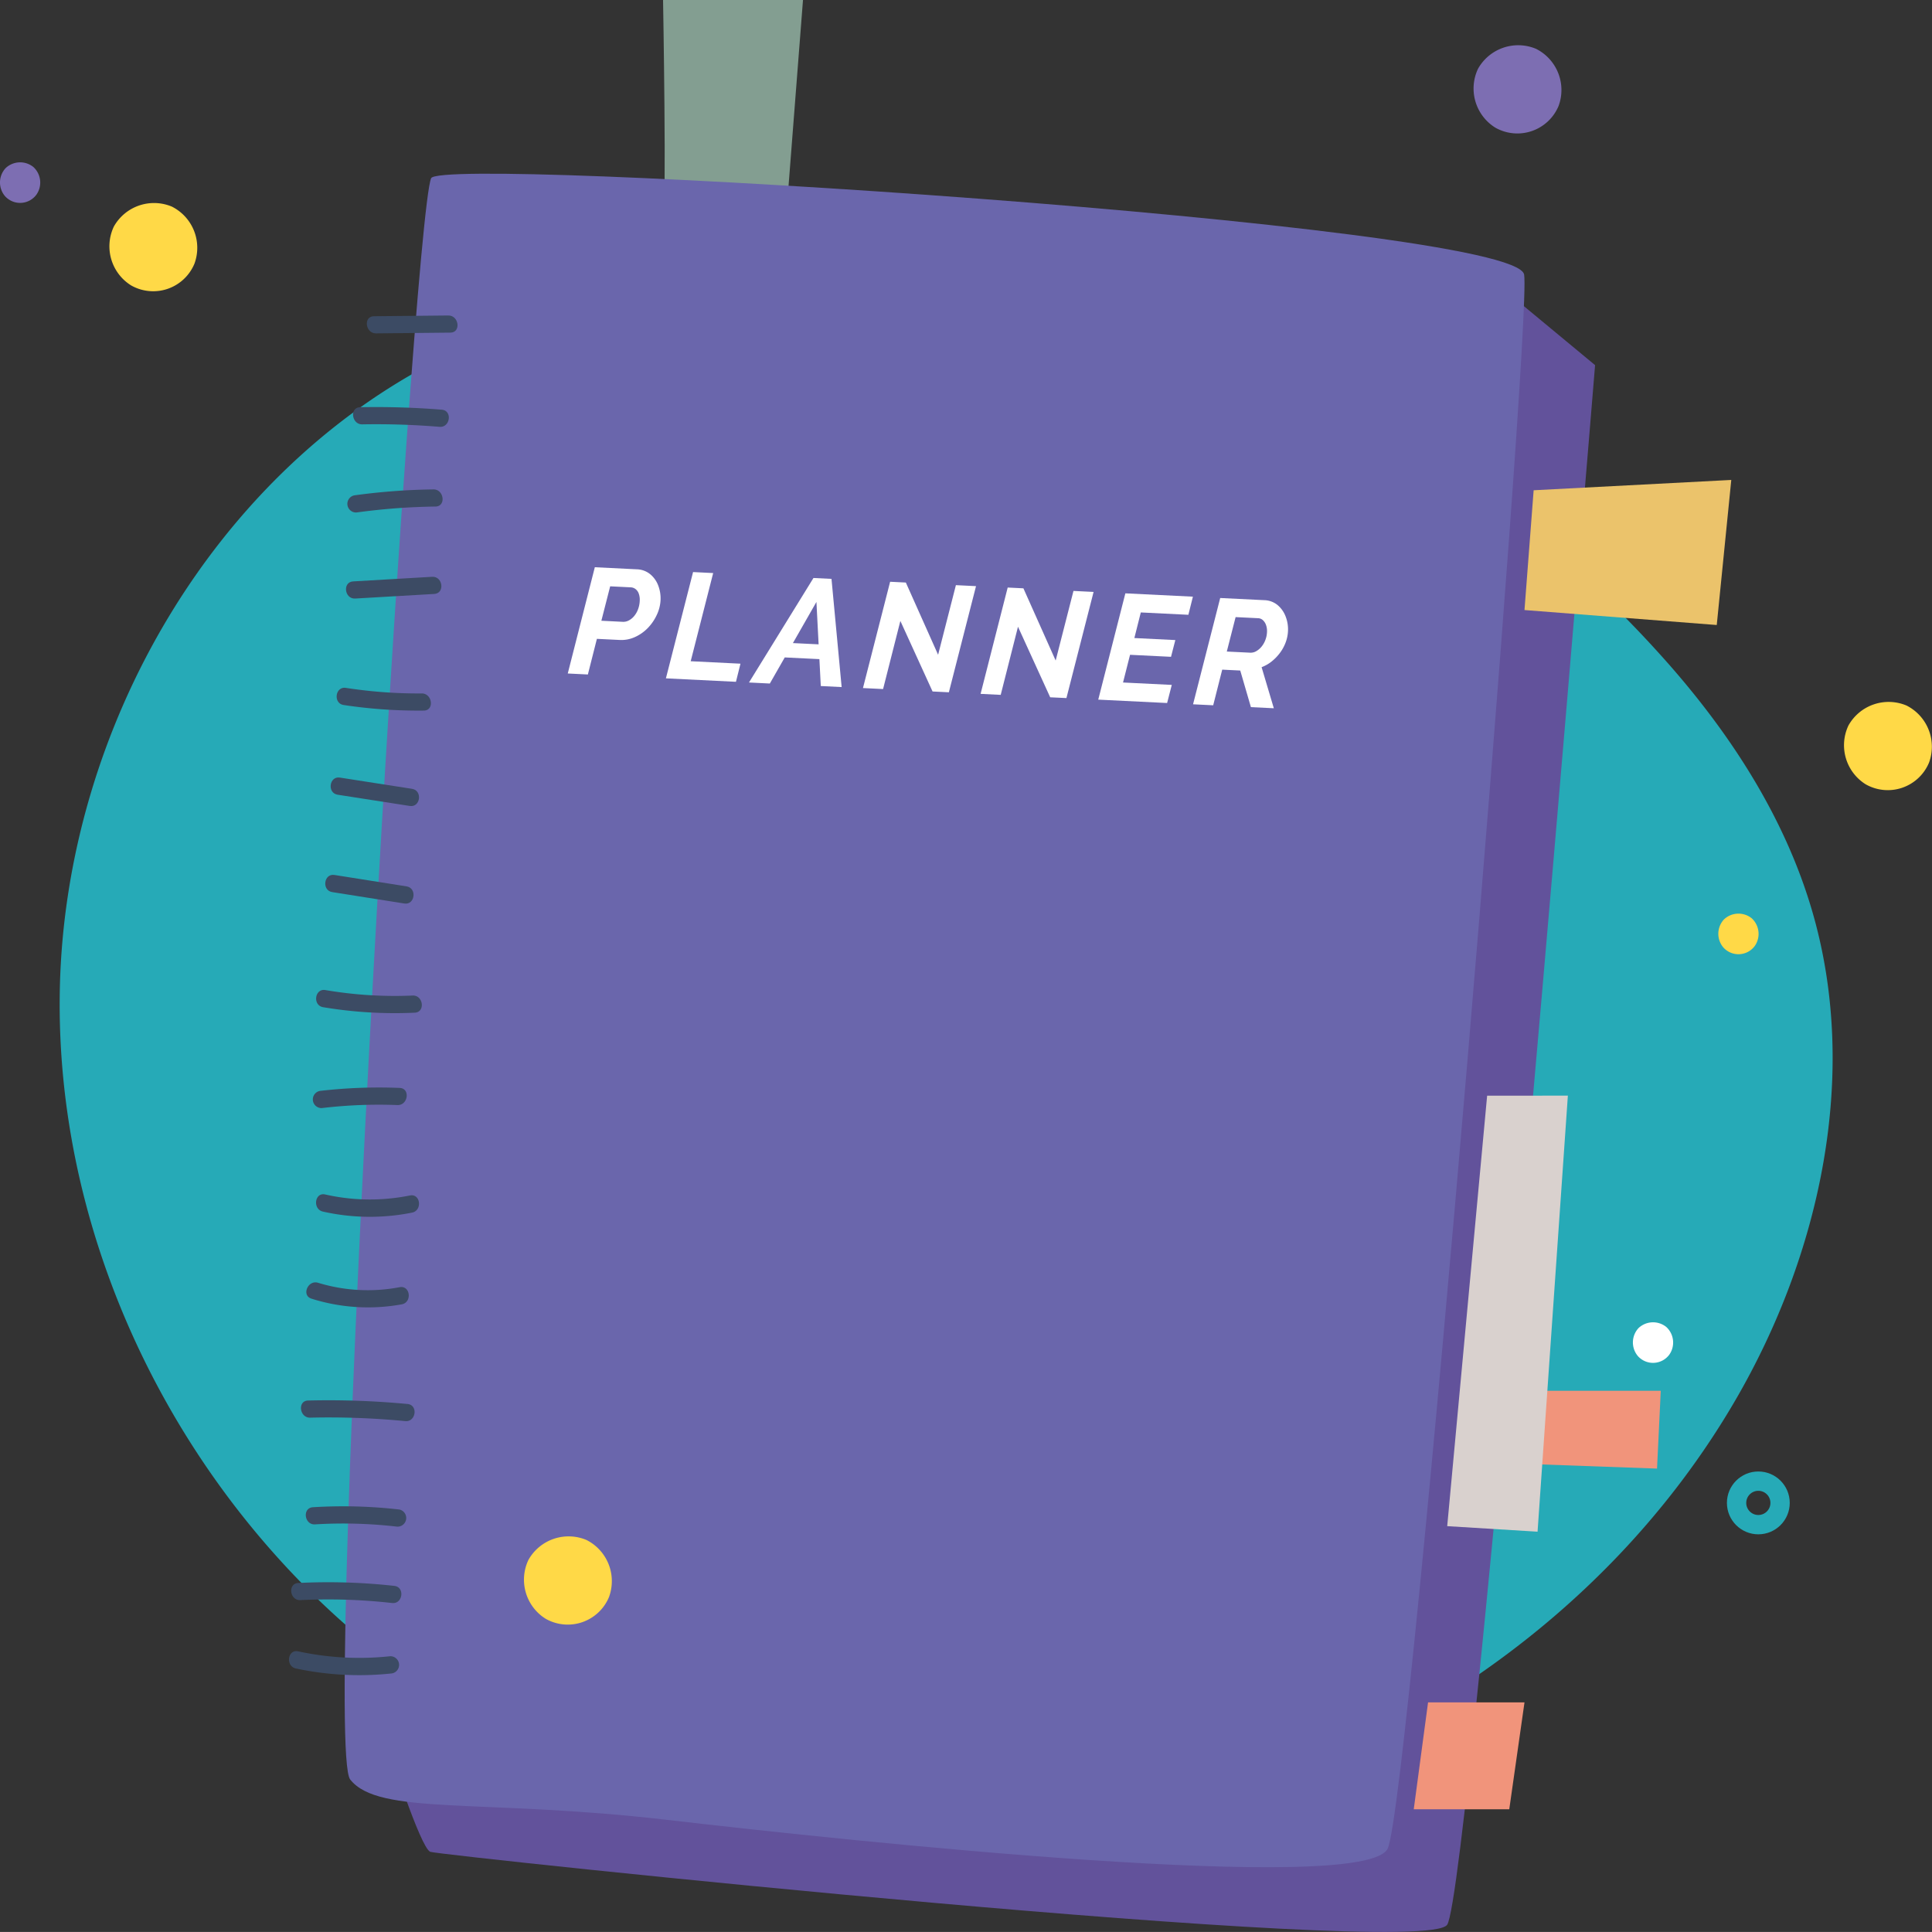<svg xmlns="http://www.w3.org/2000/svg" xmlns:xlink="http://www.w3.org/1999/xlink" width="150.004" height="150" viewBox="0 0 150.004 150">
  <rect x="0" y="0" width="150.004" height="150" fill="#333333" stroke="none"/>
  <defs>
    <clipPath id="clip-path">
      <rect id="Rectángulo_401169" data-name="Rectángulo 401169" width="111.981" height="150" fill="#62529b"/>
    </clipPath>
  </defs>
  <g id="Grupo_1099514" data-name="Grupo 1099514" transform="translate(-251.999 -525.197)">
    <path id="_12068" data-name="12068" d="M102.864,72.381c-14.1-2-28.986-1.513-41.812,4.828C43.264,86,31.581,105.941,31.133,126.247s9.83,40.259,25.707,52.321,36.816,16.337,56.233,12.715c19.579-3.652,37.957-15.492,48.169-33.07,6.549-11.271,9.61-25.189,5.992-37.783-2.184-7.6-6.649-14.337-11.9-20.135A87.145,87.145,0,0,0,102.864,72.381Z" transform="translate(225.513 475.667)" fill="#26aab7"/>
    <g id="Grupo_1099281" data-name="Grupo 1099281" transform="translate(274.438 525.197)">
      <g id="Grupo_1099280" data-name="Grupo 1099280" transform="translate(0 0)" clip-path="url(#clip-path)">
        <path id="Trazado_873337" data-name="Trazado 873337" d="M399.858,17.966c.286-2.062,0-17.965,0-17.965h10.865l-1.715,22.06Z" transform="translate(-370.816 -0.001)" fill="#839e91"/>
        <path id="Trazado_873338" data-name="Trazado 873338" d="M191.977,294.875l7.591,6.29s-9.67,118.36-11.483,121.089-78.181-5.374-78.953-5.661-3.282-8.188-3.282-8.188Z" transform="translate(-98.162 -272.815)" fill="#62529b"/>
        <path id="Trazado_873339" data-name="Trazado 873339" d="M66.208,180.616c.732-1.77,84.257,3.5,84.866,7.484s-8.857,118.544-10.593,122.2-41.5-.545-55.917-2.222-22.425-.31-24.639-3.14,4.819-120.779,6.283-124.319" transform="translate(-55.176 -166.777)" fill="#6a66ac"/>
        <path id="Trazado_873340" data-name="Trazado 873340" d="M89.5,327.428l-5.779.058c-.836.008-.667,1.34.164,1.331l5.779-.058c.836-.008.667-1.34-.164-1.331" transform="translate(-77.129 -302.933)" fill="#3c4b64"/>
        <path id="Trazado_873341" data-name="Trazado 873341" d="M75.385,422.67a63.333,63.333,0,0,0-6.341-.193c-.837.016-.668,1.347.164,1.331a59.955,59.955,0,0,1,6,.192c.831.068,1.013-1.262.174-1.33" transform="translate(-63.52 -390.86)" fill="#3c4b64"/>
        <path id="Trazado_873342" data-name="Trazado 873342" d="M69,507.919a49.787,49.787,0,0,0-6.133.461.672.672,0,0,0,.164,1.331,49.8,49.8,0,0,1,6.133-.461c.836-.011.667-1.342-.164-1.331" transform="translate(-57.789 -469.921)" fill="#3c4b64"/>
        <path id="Trazado_873343" data-name="Trazado 873343" d="M67.61,598.614l-6.139.357c-.837.049-.671,1.38.164,1.331l6.139-.357c.837-.049.671-1.38-.164-1.331" transform="translate(-56.495 -553.83)" fill="#3c4b64"/>
        <path id="Trazado_873344" data-name="Trazado 873344" d="M57.507,714.227a36.845,36.845,0,0,1-5.89-.432c-.829-.127-1,1.2-.174,1.33a38.889,38.889,0,0,0,6.228.433c.836-.007.667-1.339-.164-1.331" transform="translate(-47.203 -660.387)" fill="#3c4b64"/>
        <path id="Trazado_873345" data-name="Trazado 873345" d="M50.812,807.759l-5.605-.873c-.828-.129-1,1.2-.174,1.33l5.606.873c.828.129,1-1.2.173-1.33" transform="translate(-41.259 -746.513)" fill="#3c4b64"/>
        <path id="Trazado_873346" data-name="Trazado 873346" d="M44.985,908.848l-5.6-.886c-.828-.131-1,1.2-.173,1.33l5.6.886c.828.131,1-1.2.173-1.33" transform="translate(-35.857 -840.028)" fill="#3c4b64"/>
        <path id="Trazado_873347" data-name="Trazado 873347" d="M36.479,1027.816a32.1,32.1,0,0,1-6.777-.426c-.827-.139-1,1.19-.173,1.33a33.7,33.7,0,0,0,7.115.427c.837-.037.67-1.368-.164-1.331" transform="translate(-26.882 -950.52)" fill="#3c4b64"/>
        <path id="Trazado_873348" data-name="Trazado 873348" d="M32.209,1128.693a39.644,39.644,0,0,0-6.2.232.672.672,0,0,0,.164,1.331,37.494,37.494,0,0,1,5.86-.233c.829.033,1.013-1.3.173-1.33" transform="translate(-23.613 -1044.224)" fill="#3c4b64"/>
        <path id="Trazado_873349" data-name="Trazado 873349" d="M36.2,1239.513a15.69,15.69,0,0,1-6.581-.079c-.818-.184-.989,1.146-.173,1.33a16.6,16.6,0,0,0,6.919.08c.818-.164.662-1.5-.164-1.331" transform="translate(-26.812 -1146.694)" fill="#3c4b64"/>
        <path id="Trazado_873350" data-name="Trazado 873350" d="M25.778,1331.273a13.214,13.214,0,0,1-6.333-.342c-.794-.245-1.313.986-.51,1.234a14.586,14.586,0,0,0,7.008.438c.822-.152.664-1.485-.164-1.331" transform="translate(-17.187 -1231.333)" fill="#3c4b64"/>
        <path id="Trazado_873351" data-name="Trazado 873351" d="M21.052,1453.6a64.763,64.763,0,0,0-7.723-.27c-.837.02-.668,1.351.164,1.331a61.882,61.882,0,0,1,7.386.268c.831.079,1.012-1.25.173-1.33" transform="translate(-11.85 -1344.591)" fill="#3c4b64"/>
        <path id="Trazado_873352" data-name="Trazado 873352" d="M25.172,1563.536a38.3,38.3,0,0,0-6.7-.176c-.837.051-.671,1.382.164,1.331a36.348,36.348,0,0,1,6.365.175.672.672,0,0,0,.174-1.33" transform="translate(-16.617 -1446.336)" fill="#3c4b64"/>
        <path id="Trazado_873353" data-name="Trazado 873353" d="M10.353,1642.383a46.648,46.648,0,0,0-7.457-.226c-.837.041-.67,1.372.164,1.331a44.513,44.513,0,0,1,7.119.225c.831.093,1.01-1.237.173-1.33" transform="translate(-2.175 -1519.252)" fill="#3c4b64"/>
        <path id="Trazado_873354" data-name="Trazado 873354" d="M7.837,1713.986a22.44,22.44,0,0,1-7.129-.381c-.82-.176-.992,1.155-.174,1.33a23.554,23.554,0,0,0,7.467.382.672.672,0,0,0-.164-1.331" transform="translate(0 -1585.392)" fill="#3c4b64"/>
        <path id="Trazado_873355" data-name="Trazado 873355" d="M1321.445,498.86l-.711,9.3,14.928,1.162,1.128-11.264Z" transform="translate(-1224.809 -460.795)" fill="#ebc36b"/>
        <path id="Trazado_873356" data-name="Trazado 873356" d="M1251.391,1443.38h14.975l-.29,6.042-15.378-.551Z" transform="translate(-1159.86 -1335.398)" fill="#f1947b"/>
        <path id="Trazado_873357" data-name="Trazado 873357" d="M1203.46,1766.777h7.488l-1.183,8.3h-7.416Z" transform="translate(-1115.022 -1634.602)" fill="#f1947b"/>
        <path id="Trazado_873358" data-name="Trazado 873358" d="M1241.2,1137.109l-3.1,33.424,7.015.431,2.353-33.856Z" transform="translate(-1148.175 -1052.04)" fill="#d9d1ce"/>
        <path id="Trazado_873359" data-name="Trazado 873359" d="M300.006,588.691l3.261.161a1.716,1.716,0,0,1,1.039.381,2.09,2.09,0,0,1,.627.89,2.8,2.8,0,0,1,.176,1.127,3.015,3.015,0,0,1-.293,1.145,3.682,3.682,0,0,1-.7,1.019,3.259,3.259,0,0,1-1,.7,2.54,2.54,0,0,1-1.182.224l-1.767-.087-.7,2.767-1.562-.077Zm2.169,4.238a.9.9,0,0,0,.468-.106,1.381,1.381,0,0,0,.416-.339,1.806,1.806,0,0,0,.3-.521,2.087,2.087,0,0,0,.134-.664,1.4,1.4,0,0,0-.072-.551.775.775,0,0,0-.252-.36.654.654,0,0,0-.371-.136l-1.6-.079-.684,2.673Z" transform="translate(-276.262 -544.65)" fill="#fff"/>
        <path id="Trazado_873360" data-name="Trazado 873360" d="M405.021,593.708l1.562.077-1.746,6.846,3.865.19-.351,1.407-5.438-.268Z" transform="translate(-373.649 -549.292)" fill="#fff"/>
        <path id="Trazado_873361" data-name="Trazado 873361" d="M496.759,599.858l1.4.069.788,8.4-1.619-.08-.108-2.089-2.69-.132-1.158,2.026-1.619-.08Zm.4,5.152-.17-3.292-1.826,3.194Z" transform="translate(-456.039 -554.982)" fill="#fff"/>
        <path id="Trazado_873362" data-name="Trazado 873362" d="M615.672,603.772l1.22.06,2.505,5.608,1.382-5.405,1.562.077-2.108,8.241-1.266-.062-2.5-5.478-1.342,5.289-1.562-.077Z" transform="translate(-569 -558.603)" fill="#fff"/>
        <path id="Trazado_873363" data-name="Trazado 873363" d="M741.4,609.779l1.22.06,2.505,5.608,1.382-5.405,1.562.077-2.108,8.241L744.7,618.3l-2.5-5.478-1.342,5.289-1.562-.077Z" transform="translate(-685.6 -564.161)" fill="#fff"/>
        <path id="Trazado_873364" data-name="Trazado 873364" d="M867.135,615.786l5.244.258-.351,1.407-3.694-.182-.5,1.988,3.181.157-.335,1.3-3.181-.156-.545,2.151,3.785.186-.362,1.406-5.347-.263Z" transform="translate(-802.199 -569.718)" fill="#fff"/>
        <path id="Trazado_873365" data-name="Trazado 873365" d="M966.428,628.883l2.108-8.253,3.42.168a1.691,1.691,0,0,1,1.034.38,2.153,2.153,0,0,1,.627.89,2.738,2.738,0,0,1,.182,1.127,2.9,2.9,0,0,1-.184.891,3.258,3.258,0,0,1-.443.808,3.6,3.6,0,0,1-.642.663,2.835,2.835,0,0,1-.78.444l.949,3.189-1.779-.087-.828-2.842-1.4-.069-.7,2.767Zm4.437-4.007a.849.849,0,0,0,.462-.113,1.505,1.505,0,0,0,.41-.345,1.823,1.823,0,0,0,.3-.515,1.925,1.925,0,0,0,.132-.623,1.413,1.413,0,0,0-.072-.545.927.927,0,0,0-.245-.383.573.573,0,0,0-.364-.153l-1.756-.086-.684,2.674Z" transform="translate(-896.236 -574.2)" fill="#fff"/>
      </g>
    </g>
    <g id="Grupo_1099024" data-name="Grupo 1099024" transform="translate(251.999 651.324) rotate(-90)">
      <path id="Trazado_873104" data-name="Trazado 873104" d="M.647,2.832A1.64,1.64,0,0,0,2.79,2.59,1.64,1.64,0,0,0,2.7.434,1.641,1.641,0,0,0,.541.376,1.573,1.573,0,0,0,.647,2.832Z" transform="translate(20.31 126.782)" fill="#fff"/>
      <path id="Trazado_873105" data-name="Trazado 873105" d="M.646,2.832A1.64,1.64,0,0,0,2.791,2.59,1.641,1.641,0,0,0,2.7.434,1.641,1.641,0,0,0,.541.376,1.573,1.573,0,0,0,.646,2.832Z" transform="translate(52.039 133.415)" fill="#ffd947"/>
      <path id="Trazado_873106" data-name="Trazado 873106" d="M.647,2.832A1.639,1.639,0,0,0,2.79,2.59,1.641,1.641,0,0,0,2.7.434,1.641,1.641,0,0,0,.541.376,1.573,1.573,0,0,0,.647,2.832Z" transform="translate(110.372)" fill="#7d6eb2"/>
      <path id="Trazado_873109" data-name="Trazado 873109" d="M2.129,6.609a3.577,3.577,0,0,0,4.43-1.75A3.579,3.579,0,0,0,5.014.353,3.578,3.578,0,0,0,.442,1.692,3.468,3.468,0,0,0,2.129,6.609Z" transform="translate(115.776 114.404)" fill="#7d6eb2"/>
      <path id="Trazado_873110" data-name="Trazado 873110" d="M2.13,6.609a3.577,3.577,0,0,0,4.43-1.75A3.578,3.578,0,0,0,5.014.354,3.577,3.577,0,0,0,.443,1.691,3.468,3.468,0,0,0,2.13,6.609Z" transform="translate(64.789 143.165)" fill="#ffd947"/>
      <path id="Trazado_873111" data-name="Trazado 873111" d="M2.13,6.609a3.576,3.576,0,0,0,4.43-1.75A3.577,3.577,0,0,0,5.014.354,3.576,3.576,0,0,0,.443,1.691,3.468,3.468,0,0,0,2.13,6.609Z" transform="translate(0 40.675)" fill="#ffd947"/>
      <path id="Trazado_873113" data-name="Trazado 873113" d="M2.129,6.609a3.578,3.578,0,0,0,4.43-1.75A3.579,3.579,0,0,0,5.015.353,3.578,3.578,0,0,0,.442,1.692,3.468,3.468,0,0,0,2.129,6.609Z" transform="translate(103.525 8.488)" fill="#ffd947"/>
      <circle id="Elipse_11485" data-name="Elipse 11485" cx="1.689" cy="1.689" r="1.689" transform="translate(7.75 134.831)" fill="none" stroke="#26aab7" stroke-linecap="round" stroke-linejoin="round" stroke-width="1.5"/>
    </g>
  </g>
</svg>
